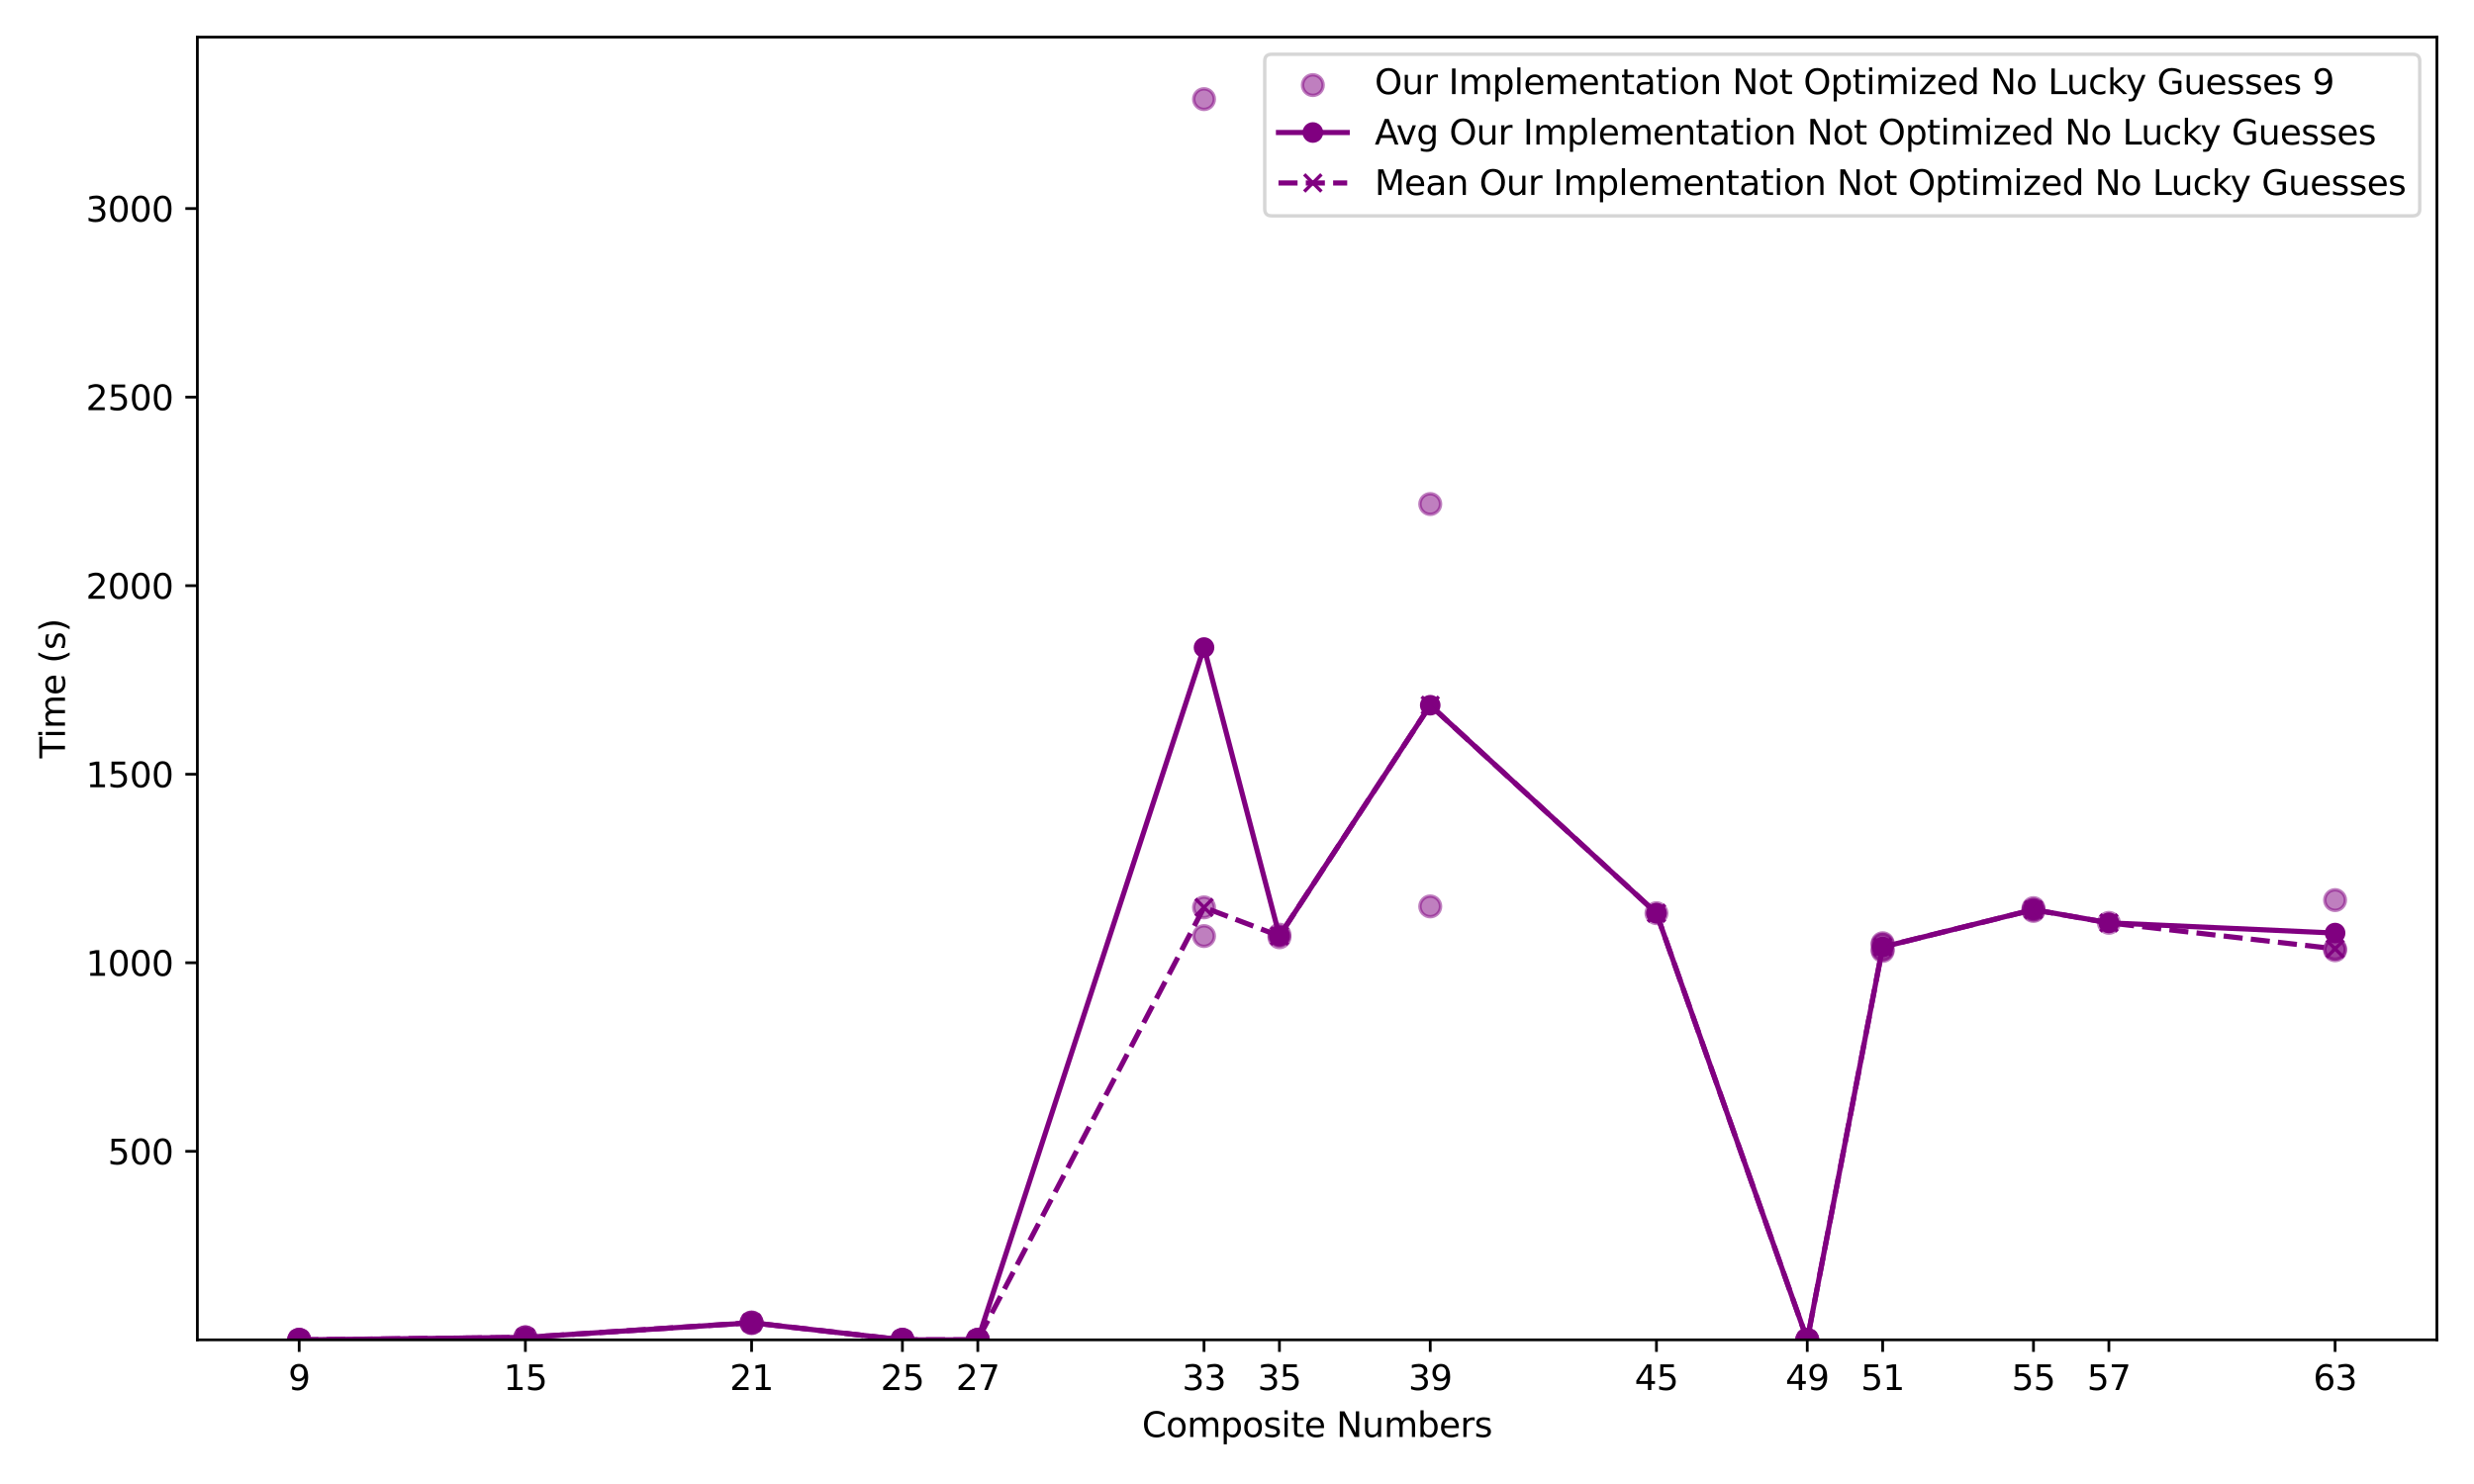<?xml version="1.0" encoding="utf-8" standalone="no"?>
<!DOCTYPE svg PUBLIC "-//W3C//DTD SVG 1.1//EN"
  "http://www.w3.org/Graphics/SVG/1.1/DTD/svg11.dtd">
<svg xmlns:xlink="http://www.w3.org/1999/xlink" width="720pt" height="432pt" viewBox="0 0 720 432" xmlns="http://www.w3.org/2000/svg" version="1.1">
 <defs>
  <style type="text/css">*{stroke-linejoin: round; stroke-linecap: butt}</style>
 </defs>
 <g id="figure_1">
  <g id="patch_1">
   <path d="M 0 432 
L 720 432 
L 720 0 
L 0 0 
z
" style="fill: #ffffff"/>
  </g>
  <g id="axes_1">
   <g id="patch_2">
    <path d="M 57.44 390.04 
L 709.2 390.04 
L 709.2 10.8 
L 57.44 10.8 
z
" style="fill: #ffffff"/>
   </g>
   <g id="PathCollection_1">
    <defs>
     <path id="m6a87b6fbe5" d="M 0 3 
C 0.796 3 1.559 2.684 2.121 2.121 
C 2.684 1.559 3 0.796 3 0 
C 3 -0.796 2.684 -1.559 2.121 -2.121 
C 1.559 -2.684 0.796 -3 0 -3 
C -0.796 -3 -1.559 -2.684 -2.121 -2.121 
C -2.684 -1.559 -3 -0.796 -3 0 
C -3 0.796 -2.684 1.559 -2.121 2.121 
C -1.559 2.684 -0.796 3 0 3 
z
" style="stroke: #800080; stroke-opacity: 0.5"/>
    </defs>
    <g clip-path="url(#pe56e62a13a)">
     <use xlink:href="#m6a87b6fbe5" x="87.065" y="390.04" style="fill: #800080; fill-opacity: 0.5; stroke: #800080; stroke-opacity: 0.5"/>
     <use xlink:href="#m6a87b6fbe5" x="87.065" y="390.04" style="fill: #800080; fill-opacity: 0.5; stroke: #800080; stroke-opacity: 0.5"/>
     <use xlink:href="#m6a87b6fbe5" x="87.065" y="390.04" style="fill: #800080; fill-opacity: 0.5; stroke: #800080; stroke-opacity: 0.5"/>
     <use xlink:href="#m6a87b6fbe5" x="87.065" y="390.04" style="fill: #800080; fill-opacity: 0.5; stroke: #800080; stroke-opacity: 0.5"/>
     <use xlink:href="#m6a87b6fbe5" x="87.065" y="390.04" style="fill: #800080; fill-opacity: 0.5; stroke: #800080; stroke-opacity: 0.5"/>
    </g>
   </g>
   <g id="PathCollection_2">
    <g clip-path="url(#pe56e62a13a)">
     <use xlink:href="#m6a87b6fbe5" x="152.9" y="389.313" style="fill: #800080; fill-opacity: 0.5; stroke: #800080; stroke-opacity: 0.5"/>
     <use xlink:href="#m6a87b6fbe5" x="152.9" y="389.312" style="fill: #800080; fill-opacity: 0.5; stroke: #800080; stroke-opacity: 0.5"/>
     <use xlink:href="#m6a87b6fbe5" x="152.9" y="389.301" style="fill: #800080; fill-opacity: 0.5; stroke: #800080; stroke-opacity: 0.5"/>
    </g>
   </g>
   <g id="PathCollection_3">
    <g clip-path="url(#pe56e62a13a)">
     <use xlink:href="#m6a87b6fbe5" x="218.734" y="385.001" style="fill: #800080; fill-opacity: 0.5; stroke: #800080; stroke-opacity: 0.5"/>
     <use xlink:href="#m6a87b6fbe5" x="218.734" y="384.986" style="fill: #800080; fill-opacity: 0.5; stroke: #800080; stroke-opacity: 0.5"/>
     <use xlink:href="#m6a87b6fbe5" x="218.734" y="385.19" style="fill: #800080; fill-opacity: 0.5; stroke: #800080; stroke-opacity: 0.5"/>
     <use xlink:href="#m6a87b6fbe5" x="218.734" y="385.072" style="fill: #800080; fill-opacity: 0.5; stroke: #800080; stroke-opacity: 0.5"/>
    </g>
   </g>
   <g id="PathCollection_4">
    <g clip-path="url(#pe56e62a13a)">
     <use xlink:href="#m6a87b6fbe5" x="262.624" y="390.04" style="fill: #800080; fill-opacity: 0.5; stroke: #800080; stroke-opacity: 0.5"/>
     <use xlink:href="#m6a87b6fbe5" x="262.624" y="390.04" style="fill: #800080; fill-opacity: 0.5; stroke: #800080; stroke-opacity: 0.5"/>
     <use xlink:href="#m6a87b6fbe5" x="262.624" y="390.04" style="fill: #800080; fill-opacity: 0.5; stroke: #800080; stroke-opacity: 0.5"/>
     <use xlink:href="#m6a87b6fbe5" x="262.624" y="390.04" style="fill: #800080; fill-opacity: 0.5; stroke: #800080; stroke-opacity: 0.5"/>
     <use xlink:href="#m6a87b6fbe5" x="262.624" y="390.04" style="fill: #800080; fill-opacity: 0.5; stroke: #800080; stroke-opacity: 0.5"/>
    </g>
   </g>
   <g id="PathCollection_5">
    <g clip-path="url(#pe56e62a13a)">
     <use xlink:href="#m6a87b6fbe5" x="284.568" y="390.04" style="fill: #800080; fill-opacity: 0.5; stroke: #800080; stroke-opacity: 0.5"/>
     <use xlink:href="#m6a87b6fbe5" x="284.568" y="390.04" style="fill: #800080; fill-opacity: 0.5; stroke: #800080; stroke-opacity: 0.5"/>
     <use xlink:href="#m6a87b6fbe5" x="284.568" y="390.04" style="fill: #800080; fill-opacity: 0.5; stroke: #800080; stroke-opacity: 0.5"/>
     <use xlink:href="#m6a87b6fbe5" x="284.568" y="390.04" style="fill: #800080; fill-opacity: 0.5; stroke: #800080; stroke-opacity: 0.5"/>
     <use xlink:href="#m6a87b6fbe5" x="284.568" y="390.04" style="fill: #800080; fill-opacity: 0.5; stroke: #800080; stroke-opacity: 0.5"/>
    </g>
   </g>
   <g id="PathCollection_6">
    <g clip-path="url(#pe56e62a13a)">
     <use xlink:href="#m6a87b6fbe5" x="350.403" y="28.859" style="fill: #800080; fill-opacity: 0.5; stroke: #800080; stroke-opacity: 0.5"/>
     <use xlink:href="#m6a87b6fbe5" x="350.403" y="272.497" style="fill: #800080; fill-opacity: 0.5; stroke: #800080; stroke-opacity: 0.5"/>
     <use xlink:href="#m6a87b6fbe5" x="350.403" y="264.145" style="fill: #800080; fill-opacity: 0.5; stroke: #800080; stroke-opacity: 0.5"/>
    </g>
   </g>
   <g id="PathCollection_7">
    <g clip-path="url(#pe56e62a13a)">
     <use xlink:href="#m6a87b6fbe5" x="372.348" y="272.088" style="fill: #800080; fill-opacity: 0.5; stroke: #800080; stroke-opacity: 0.5"/>
     <use xlink:href="#m6a87b6fbe5" x="372.348" y="272.857" style="fill: #800080; fill-opacity: 0.5; stroke: #800080; stroke-opacity: 0.5"/>
    </g>
   </g>
   <g id="PathCollection_8">
    <g clip-path="url(#pe56e62a13a)">
     <use xlink:href="#m6a87b6fbe5" x="416.237" y="263.862" style="fill: #800080; fill-opacity: 0.5; stroke: #800080; stroke-opacity: 0.5"/>
     <use xlink:href="#m6a87b6fbe5" x="416.237" y="146.729" style="fill: #800080; fill-opacity: 0.5; stroke: #800080; stroke-opacity: 0.5"/>
    </g>
   </g>
   <g id="PathCollection_9">
    <g clip-path="url(#pe56e62a13a)">
     <use xlink:href="#m6a87b6fbe5" x="482.072" y="265.831" style="fill: #800080; fill-opacity: 0.5; stroke: #800080; stroke-opacity: 0.5"/>
    </g>
   </g>
   <g id="PathCollection_10">
    <g clip-path="url(#pe56e62a13a)">
     <use xlink:href="#m6a87b6fbe5" x="525.961" y="390.04" style="fill: #800080; fill-opacity: 0.5; stroke: #800080; stroke-opacity: 0.5"/>
     <use xlink:href="#m6a87b6fbe5" x="525.961" y="390.04" style="fill: #800080; fill-opacity: 0.5; stroke: #800080; stroke-opacity: 0.5"/>
     <use xlink:href="#m6a87b6fbe5" x="525.961" y="390.04" style="fill: #800080; fill-opacity: 0.5; stroke: #800080; stroke-opacity: 0.5"/>
     <use xlink:href="#m6a87b6fbe5" x="525.961" y="390.04" style="fill: #800080; fill-opacity: 0.5; stroke: #800080; stroke-opacity: 0.5"/>
     <use xlink:href="#m6a87b6fbe5" x="525.961" y="390.04" style="fill: #800080; fill-opacity: 0.5; stroke: #800080; stroke-opacity: 0.5"/>
    </g>
   </g>
   <g id="PathCollection_11">
    <g clip-path="url(#pe56e62a13a)">
     <use xlink:href="#m6a87b6fbe5" x="547.906" y="276.376" style="fill: #800080; fill-opacity: 0.5; stroke: #800080; stroke-opacity: 0.5"/>
     <use xlink:href="#m6a87b6fbe5" x="547.906" y="276.833" style="fill: #800080; fill-opacity: 0.5; stroke: #800080; stroke-opacity: 0.5"/>
     <use xlink:href="#m6a87b6fbe5" x="547.906" y="274.962" style="fill: #800080; fill-opacity: 0.5; stroke: #800080; stroke-opacity: 0.5"/>
     <use xlink:href="#m6a87b6fbe5" x="547.906" y="274.575" style="fill: #800080; fill-opacity: 0.5; stroke: #800080; stroke-opacity: 0.5"/>
    </g>
   </g>
   <g id="PathCollection_12">
    <g clip-path="url(#pe56e62a13a)">
     <use xlink:href="#m6a87b6fbe5" x="591.795" y="265.176" style="fill: #800080; fill-opacity: 0.5; stroke: #800080; stroke-opacity: 0.5"/>
     <use xlink:href="#m6a87b6fbe5" x="591.795" y="264.821" style="fill: #800080; fill-opacity: 0.5; stroke: #800080; stroke-opacity: 0.5"/>
     <use xlink:href="#m6a87b6fbe5" x="591.795" y="264.36" style="fill: #800080; fill-opacity: 0.5; stroke: #800080; stroke-opacity: 0.5"/>
    </g>
   </g>
   <g id="PathCollection_13">
    <g clip-path="url(#pe56e62a13a)">
     <use xlink:href="#m6a87b6fbe5" x="613.74" y="268.648" style="fill: #800080; fill-opacity: 0.5; stroke: #800080; stroke-opacity: 0.5"/>
    </g>
   </g>
   <g id="PathCollection_14">
    <g clip-path="url(#pe56e62a13a)">
     <use xlink:href="#m6a87b6fbe5" x="679.575" y="276.2" style="fill: #800080; fill-opacity: 0.5; stroke: #800080; stroke-opacity: 0.5"/>
     <use xlink:href="#m6a87b6fbe5" x="679.575" y="276.632" style="fill: #800080; fill-opacity: 0.5; stroke: #800080; stroke-opacity: 0.5"/>
     <use xlink:href="#m6a87b6fbe5" x="679.575" y="262.023" style="fill: #800080; fill-opacity: 0.5; stroke: #800080; stroke-opacity: 0.5"/>
    </g>
   </g>
   <g id="matplotlib.axis_1">
    <g id="xtick_1">
     <g id="line2d_1">
      <defs>
       <path id="mdd6277314d" d="M 0 0 
L 0 3.5 
" style="stroke: #000000; stroke-width: 0.8"/>
      </defs>
      <g>
       <use xlink:href="#mdd6277314d" x="87.065" y="390.04" style="stroke: #000000; stroke-width: 0.8"/>
      </g>
     </g>
     <g id="text_1">
      <!-- 9 -->
      <g transform="translate(83.884 404.638) scale(0.1 -0.1)">
       <defs>
        <path id="DejaVuSans-39" d="M 703 97 
L 703 672 
Q 941 559 1184 500 
Q 1428 441 1663 441 
Q 2288 441 2617 861 
Q 2947 1281 2994 2138 
Q 2813 1869 2534 1725 
Q 2256 1581 1919 1581 
Q 1219 1581 811 2004 
Q 403 2428 403 3163 
Q 403 3881 828 4315 
Q 1253 4750 1959 4750 
Q 2769 4750 3195 4129 
Q 3622 3509 3622 2328 
Q 3622 1225 3098 567 
Q 2575 -91 1691 -91 
Q 1453 -91 1209 -44 
Q 966 3 703 97 
z
M 1959 2075 
Q 2384 2075 2632 2365 
Q 2881 2656 2881 3163 
Q 2881 3666 2632 3958 
Q 2384 4250 1959 4250 
Q 1534 4250 1286 3958 
Q 1038 3666 1038 3163 
Q 1038 2656 1286 2365 
Q 1534 2075 1959 2075 
z
" transform="scale(0.016)"/>
       </defs>
       <use xlink:href="#DejaVuSans-39"/>
      </g>
     </g>
    </g>
    <g id="xtick_2">
     <g id="line2d_2">
      <g>
       <use xlink:href="#mdd6277314d" x="152.9" y="390.04" style="stroke: #000000; stroke-width: 0.8"/>
      </g>
     </g>
     <g id="text_2">
      <!-- 15 -->
      <g transform="translate(146.537 404.638) scale(0.1 -0.1)">
       <defs>
        <path id="DejaVuSans-31" d="M 794 531 
L 1825 531 
L 1825 4091 
L 703 3866 
L 703 4441 
L 1819 4666 
L 2450 4666 
L 2450 531 
L 3481 531 
L 3481 0 
L 794 0 
L 794 531 
z
" transform="scale(0.016)"/>
        <path id="DejaVuSans-35" d="M 691 4666 
L 3169 4666 
L 3169 4134 
L 1269 4134 
L 1269 2991 
Q 1406 3038 1543 3061 
Q 1681 3084 1819 3084 
Q 2600 3084 3056 2656 
Q 3513 2228 3513 1497 
Q 3513 744 3044 326 
Q 2575 -91 1722 -91 
Q 1428 -91 1123 -41 
Q 819 9 494 109 
L 494 744 
Q 775 591 1075 516 
Q 1375 441 1709 441 
Q 2250 441 2565 725 
Q 2881 1009 2881 1497 
Q 2881 1984 2565 2268 
Q 2250 2553 1709 2553 
Q 1456 2553 1204 2497 
Q 953 2441 691 2322 
L 691 4666 
z
" transform="scale(0.016)"/>
       </defs>
       <use xlink:href="#DejaVuSans-31"/>
       <use xlink:href="#DejaVuSans-35" x="63.623"/>
      </g>
     </g>
    </g>
    <g id="xtick_3">
     <g id="line2d_3">
      <g>
       <use xlink:href="#mdd6277314d" x="218.734" y="390.04" style="stroke: #000000; stroke-width: 0.8"/>
      </g>
     </g>
     <g id="text_3">
      <!-- 21 -->
      <g transform="translate(212.372 404.638) scale(0.1 -0.1)">
       <defs>
        <path id="DejaVuSans-32" d="M 1228 531 
L 3431 531 
L 3431 0 
L 469 0 
L 469 531 
Q 828 903 1448 1529 
Q 2069 2156 2228 2338 
Q 2531 2678 2651 2914 
Q 2772 3150 2772 3378 
Q 2772 3750 2511 3984 
Q 2250 4219 1831 4219 
Q 1534 4219 1204 4116 
Q 875 4013 500 3803 
L 500 4441 
Q 881 4594 1212 4672 
Q 1544 4750 1819 4750 
Q 2544 4750 2975 4387 
Q 3406 4025 3406 3419 
Q 3406 3131 3298 2873 
Q 3191 2616 2906 2266 
Q 2828 2175 2409 1742 
Q 1991 1309 1228 531 
z
" transform="scale(0.016)"/>
       </defs>
       <use xlink:href="#DejaVuSans-32"/>
       <use xlink:href="#DejaVuSans-31" x="63.623"/>
      </g>
     </g>
    </g>
    <g id="xtick_4">
     <g id="line2d_4">
      <g>
       <use xlink:href="#mdd6277314d" x="262.624" y="390.04" style="stroke: #000000; stroke-width: 0.8"/>
      </g>
     </g>
     <g id="text_4">
      <!-- 25 -->
      <g transform="translate(256.261 404.638) scale(0.1 -0.1)">
       <use xlink:href="#DejaVuSans-32"/>
       <use xlink:href="#DejaVuSans-35" x="63.623"/>
      </g>
     </g>
    </g>
    <g id="xtick_5">
     <g id="line2d_5">
      <g>
       <use xlink:href="#mdd6277314d" x="284.568" y="390.04" style="stroke: #000000; stroke-width: 0.8"/>
      </g>
     </g>
     <g id="text_5">
      <!-- 27 -->
      <g transform="translate(278.206 404.638) scale(0.1 -0.1)">
       <defs>
        <path id="DejaVuSans-37" d="M 525 4666 
L 3525 4666 
L 3525 4397 
L 1831 0 
L 1172 0 
L 2766 4134 
L 525 4134 
L 525 4666 
z
" transform="scale(0.016)"/>
       </defs>
       <use xlink:href="#DejaVuSans-32"/>
       <use xlink:href="#DejaVuSans-37" x="63.623"/>
      </g>
     </g>
    </g>
    <g id="xtick_6">
     <g id="line2d_6">
      <g>
       <use xlink:href="#mdd6277314d" x="350.403" y="390.04" style="stroke: #000000; stroke-width: 0.8"/>
      </g>
     </g>
     <g id="text_6">
      <!-- 33 -->
      <g transform="translate(344.04 404.638) scale(0.1 -0.1)">
       <defs>
        <path id="DejaVuSans-33" d="M 2597 2516 
Q 3050 2419 3304 2112 
Q 3559 1806 3559 1356 
Q 3559 666 3084 287 
Q 2609 -91 1734 -91 
Q 1441 -91 1130 -33 
Q 819 25 488 141 
L 488 750 
Q 750 597 1062 519 
Q 1375 441 1716 441 
Q 2309 441 2620 675 
Q 2931 909 2931 1356 
Q 2931 1769 2642 2001 
Q 2353 2234 1838 2234 
L 1294 2234 
L 1294 2753 
L 1863 2753 
Q 2328 2753 2575 2939 
Q 2822 3125 2822 3475 
Q 2822 3834 2567 4026 
Q 2313 4219 1838 4219 
Q 1578 4219 1281 4162 
Q 984 4106 628 3988 
L 628 4550 
Q 988 4650 1302 4700 
Q 1616 4750 1894 4750 
Q 2613 4750 3031 4423 
Q 3450 4097 3450 3541 
Q 3450 3153 3228 2886 
Q 3006 2619 2597 2516 
z
" transform="scale(0.016)"/>
       </defs>
       <use xlink:href="#DejaVuSans-33"/>
       <use xlink:href="#DejaVuSans-33" x="63.623"/>
      </g>
     </g>
    </g>
    <g id="xtick_7">
     <g id="line2d_7">
      <g>
       <use xlink:href="#mdd6277314d" x="372.348" y="390.04" style="stroke: #000000; stroke-width: 0.8"/>
      </g>
     </g>
     <g id="text_7">
      <!-- 35 -->
      <g transform="translate(365.985 404.638) scale(0.1 -0.1)">
       <use xlink:href="#DejaVuSans-33"/>
       <use xlink:href="#DejaVuSans-35" x="63.623"/>
      </g>
     </g>
    </g>
    <g id="xtick_8">
     <g id="line2d_8">
      <g>
       <use xlink:href="#mdd6277314d" x="416.237" y="390.04" style="stroke: #000000; stroke-width: 0.8"/>
      </g>
     </g>
     <g id="text_8">
      <!-- 39 -->
      <g transform="translate(409.875 404.638) scale(0.1 -0.1)">
       <use xlink:href="#DejaVuSans-33"/>
       <use xlink:href="#DejaVuSans-39" x="63.623"/>
      </g>
     </g>
    </g>
    <g id="xtick_9">
     <g id="line2d_9">
      <g>
       <use xlink:href="#mdd6277314d" x="482.072" y="390.04" style="stroke: #000000; stroke-width: 0.8"/>
      </g>
     </g>
     <g id="text_9">
      <!-- 45 -->
      <g transform="translate(475.709 404.638) scale(0.1 -0.1)">
       <defs>
        <path id="DejaVuSans-34" d="M 2419 4116 
L 825 1625 
L 2419 1625 
L 2419 4116 
z
M 2253 4666 
L 3047 4666 
L 3047 1625 
L 3713 1625 
L 3713 1100 
L 3047 1100 
L 3047 0 
L 2419 0 
L 2419 1100 
L 313 1100 
L 313 1709 
L 2253 4666 
z
" transform="scale(0.016)"/>
       </defs>
       <use xlink:href="#DejaVuSans-34"/>
       <use xlink:href="#DejaVuSans-35" x="63.623"/>
      </g>
     </g>
    </g>
    <g id="xtick_10">
     <g id="line2d_10">
      <g>
       <use xlink:href="#mdd6277314d" x="525.961" y="390.04" style="stroke: #000000; stroke-width: 0.8"/>
      </g>
     </g>
     <g id="text_10">
      <!-- 49 -->
      <g transform="translate(519.599 404.638) scale(0.1 -0.1)">
       <use xlink:href="#DejaVuSans-34"/>
       <use xlink:href="#DejaVuSans-39" x="63.623"/>
      </g>
     </g>
    </g>
    <g id="xtick_11">
     <g id="line2d_11">
      <g>
       <use xlink:href="#mdd6277314d" x="547.906" y="390.04" style="stroke: #000000; stroke-width: 0.8"/>
      </g>
     </g>
     <g id="text_11">
      <!-- 51 -->
      <g transform="translate(541.543 404.638) scale(0.1 -0.1)">
       <use xlink:href="#DejaVuSans-35"/>
       <use xlink:href="#DejaVuSans-31" x="63.623"/>
      </g>
     </g>
    </g>
    <g id="xtick_12">
     <g id="line2d_12">
      <g>
       <use xlink:href="#mdd6277314d" x="591.795" y="390.04" style="stroke: #000000; stroke-width: 0.8"/>
      </g>
     </g>
     <g id="text_12">
      <!-- 55 -->
      <g transform="translate(585.433 404.638) scale(0.1 -0.1)">
       <use xlink:href="#DejaVuSans-35"/>
       <use xlink:href="#DejaVuSans-35" x="63.623"/>
      </g>
     </g>
    </g>
    <g id="xtick_13">
     <g id="line2d_13">
      <g>
       <use xlink:href="#mdd6277314d" x="613.74" y="390.04" style="stroke: #000000; stroke-width: 0.8"/>
      </g>
     </g>
     <g id="text_13">
      <!-- 57 -->
      <g transform="translate(607.378 404.638) scale(0.1 -0.1)">
       <use xlink:href="#DejaVuSans-35"/>
       <use xlink:href="#DejaVuSans-37" x="63.623"/>
      </g>
     </g>
    </g>
    <g id="xtick_14">
     <g id="line2d_14">
      <g>
       <use xlink:href="#mdd6277314d" x="679.575" y="390.04" style="stroke: #000000; stroke-width: 0.8"/>
      </g>
     </g>
     <g id="text_14">
      <!-- 63 -->
      <g transform="translate(673.212 404.638) scale(0.1 -0.1)">
       <defs>
        <path id="DejaVuSans-36" d="M 2113 2584 
Q 1688 2584 1439 2293 
Q 1191 2003 1191 1497 
Q 1191 994 1439 701 
Q 1688 409 2113 409 
Q 2538 409 2786 701 
Q 3034 994 3034 1497 
Q 3034 2003 2786 2293 
Q 2538 2584 2113 2584 
z
M 3366 4563 
L 3366 3988 
Q 3128 4100 2886 4159 
Q 2644 4219 2406 4219 
Q 1781 4219 1451 3797 
Q 1122 3375 1075 2522 
Q 1259 2794 1537 2939 
Q 1816 3084 2150 3084 
Q 2853 3084 3261 2657 
Q 3669 2231 3669 1497 
Q 3669 778 3244 343 
Q 2819 -91 2113 -91 
Q 1303 -91 875 529 
Q 447 1150 447 2328 
Q 447 3434 972 4092 
Q 1497 4750 2381 4750 
Q 2619 4750 2861 4703 
Q 3103 4656 3366 4563 
z
" transform="scale(0.016)"/>
       </defs>
       <use xlink:href="#DejaVuSans-36"/>
       <use xlink:href="#DejaVuSans-33" x="63.623"/>
      </g>
     </g>
    </g>
    <g id="text_15">
     <!-- Composite Numbers -->
     <g transform="translate(332.355 418.317) scale(0.1 -0.1)">
      <defs>
       <path id="DejaVuSans-43" d="M 4122 4306 
L 4122 3641 
Q 3803 3938 3442 4084 
Q 3081 4231 2675 4231 
Q 1875 4231 1450 3742 
Q 1025 3253 1025 2328 
Q 1025 1406 1450 917 
Q 1875 428 2675 428 
Q 3081 428 3442 575 
Q 3803 722 4122 1019 
L 4122 359 
Q 3791 134 3420 21 
Q 3050 -91 2638 -91 
Q 1578 -91 968 557 
Q 359 1206 359 2328 
Q 359 3453 968 4101 
Q 1578 4750 2638 4750 
Q 3056 4750 3426 4639 
Q 3797 4528 4122 4306 
z
" transform="scale(0.016)"/>
       <path id="DejaVuSans-6f" d="M 1959 3097 
Q 1497 3097 1228 2736 
Q 959 2375 959 1747 
Q 959 1119 1226 758 
Q 1494 397 1959 397 
Q 2419 397 2687 759 
Q 2956 1122 2956 1747 
Q 2956 2369 2687 2733 
Q 2419 3097 1959 3097 
z
M 1959 3584 
Q 2709 3584 3137 3096 
Q 3566 2609 3566 1747 
Q 3566 888 3137 398 
Q 2709 -91 1959 -91 
Q 1206 -91 779 398 
Q 353 888 353 1747 
Q 353 2609 779 3096 
Q 1206 3584 1959 3584 
z
" transform="scale(0.016)"/>
       <path id="DejaVuSans-6d" d="M 3328 2828 
Q 3544 3216 3844 3400 
Q 4144 3584 4550 3584 
Q 5097 3584 5394 3201 
Q 5691 2819 5691 2113 
L 5691 0 
L 5113 0 
L 5113 2094 
Q 5113 2597 4934 2840 
Q 4756 3084 4391 3084 
Q 3944 3084 3684 2787 
Q 3425 2491 3425 1978 
L 3425 0 
L 2847 0 
L 2847 2094 
Q 2847 2600 2669 2842 
Q 2491 3084 2119 3084 
Q 1678 3084 1418 2786 
Q 1159 2488 1159 1978 
L 1159 0 
L 581 0 
L 581 3500 
L 1159 3500 
L 1159 2956 
Q 1356 3278 1631 3431 
Q 1906 3584 2284 3584 
Q 2666 3584 2933 3390 
Q 3200 3197 3328 2828 
z
" transform="scale(0.016)"/>
       <path id="DejaVuSans-70" d="M 1159 525 
L 1159 -1331 
L 581 -1331 
L 581 3500 
L 1159 3500 
L 1159 2969 
Q 1341 3281 1617 3432 
Q 1894 3584 2278 3584 
Q 2916 3584 3314 3078 
Q 3713 2572 3713 1747 
Q 3713 922 3314 415 
Q 2916 -91 2278 -91 
Q 1894 -91 1617 61 
Q 1341 213 1159 525 
z
M 3116 1747 
Q 3116 2381 2855 2742 
Q 2594 3103 2138 3103 
Q 1681 3103 1420 2742 
Q 1159 2381 1159 1747 
Q 1159 1113 1420 752 
Q 1681 391 2138 391 
Q 2594 391 2855 752 
Q 3116 1113 3116 1747 
z
" transform="scale(0.016)"/>
       <path id="DejaVuSans-73" d="M 2834 3397 
L 2834 2853 
Q 2591 2978 2328 3040 
Q 2066 3103 1784 3103 
Q 1356 3103 1142 2972 
Q 928 2841 928 2578 
Q 928 2378 1081 2264 
Q 1234 2150 1697 2047 
L 1894 2003 
Q 2506 1872 2764 1633 
Q 3022 1394 3022 966 
Q 3022 478 2636 193 
Q 2250 -91 1575 -91 
Q 1294 -91 989 -36 
Q 684 19 347 128 
L 347 722 
Q 666 556 975 473 
Q 1284 391 1588 391 
Q 1994 391 2212 530 
Q 2431 669 2431 922 
Q 2431 1156 2273 1281 
Q 2116 1406 1581 1522 
L 1381 1569 
Q 847 1681 609 1914 
Q 372 2147 372 2553 
Q 372 3047 722 3315 
Q 1072 3584 1716 3584 
Q 2034 3584 2315 3537 
Q 2597 3491 2834 3397 
z
" transform="scale(0.016)"/>
       <path id="DejaVuSans-69" d="M 603 3500 
L 1178 3500 
L 1178 0 
L 603 0 
L 603 3500 
z
M 603 4863 
L 1178 4863 
L 1178 4134 
L 603 4134 
L 603 4863 
z
" transform="scale(0.016)"/>
       <path id="DejaVuSans-74" d="M 1172 4494 
L 1172 3500 
L 2356 3500 
L 2356 3053 
L 1172 3053 
L 1172 1153 
Q 1172 725 1289 603 
Q 1406 481 1766 481 
L 2356 481 
L 2356 0 
L 1766 0 
Q 1100 0 847 248 
Q 594 497 594 1153 
L 594 3053 
L 172 3053 
L 172 3500 
L 594 3500 
L 594 4494 
L 1172 4494 
z
" transform="scale(0.016)"/>
       <path id="DejaVuSans-65" d="M 3597 1894 
L 3597 1613 
L 953 1613 
Q 991 1019 1311 708 
Q 1631 397 2203 397 
Q 2534 397 2845 478 
Q 3156 559 3463 722 
L 3463 178 
Q 3153 47 2828 -22 
Q 2503 -91 2169 -91 
Q 1331 -91 842 396 
Q 353 884 353 1716 
Q 353 2575 817 3079 
Q 1281 3584 2069 3584 
Q 2775 3584 3186 3129 
Q 3597 2675 3597 1894 
z
M 3022 2063 
Q 3016 2534 2758 2815 
Q 2500 3097 2075 3097 
Q 1594 3097 1305 2825 
Q 1016 2553 972 2059 
L 3022 2063 
z
" transform="scale(0.016)"/>
       <path id="DejaVuSans-20" transform="scale(0.016)"/>
       <path id="DejaVuSans-4e" d="M 628 4666 
L 1478 4666 
L 3547 763 
L 3547 4666 
L 4159 4666 
L 4159 0 
L 3309 0 
L 1241 3903 
L 1241 0 
L 628 0 
L 628 4666 
z
" transform="scale(0.016)"/>
       <path id="DejaVuSans-75" d="M 544 1381 
L 544 3500 
L 1119 3500 
L 1119 1403 
Q 1119 906 1312 657 
Q 1506 409 1894 409 
Q 2359 409 2629 706 
Q 2900 1003 2900 1516 
L 2900 3500 
L 3475 3500 
L 3475 0 
L 2900 0 
L 2900 538 
Q 2691 219 2414 64 
Q 2138 -91 1772 -91 
Q 1169 -91 856 284 
Q 544 659 544 1381 
z
M 1991 3584 
L 1991 3584 
z
" transform="scale(0.016)"/>
       <path id="DejaVuSans-62" d="M 3116 1747 
Q 3116 2381 2855 2742 
Q 2594 3103 2138 3103 
Q 1681 3103 1420 2742 
Q 1159 2381 1159 1747 
Q 1159 1113 1420 752 
Q 1681 391 2138 391 
Q 2594 391 2855 752 
Q 3116 1113 3116 1747 
z
M 1159 2969 
Q 1341 3281 1617 3432 
Q 1894 3584 2278 3584 
Q 2916 3584 3314 3078 
Q 3713 2572 3713 1747 
Q 3713 922 3314 415 
Q 2916 -91 2278 -91 
Q 1894 -91 1617 61 
Q 1341 213 1159 525 
L 1159 0 
L 581 0 
L 581 4863 
L 1159 4863 
L 1159 2969 
z
" transform="scale(0.016)"/>
       <path id="DejaVuSans-72" d="M 2631 2963 
Q 2534 3019 2420 3045 
Q 2306 3072 2169 3072 
Q 1681 3072 1420 2755 
Q 1159 2438 1159 1844 
L 1159 0 
L 581 0 
L 581 3500 
L 1159 3500 
L 1159 2956 
Q 1341 3275 1631 3429 
Q 1922 3584 2338 3584 
Q 2397 3584 2469 3576 
Q 2541 3569 2628 3553 
L 2631 2963 
z
" transform="scale(0.016)"/>
      </defs>
      <use xlink:href="#DejaVuSans-43"/>
      <use xlink:href="#DejaVuSans-6f" x="69.824"/>
      <use xlink:href="#DejaVuSans-6d" x="131.006"/>
      <use xlink:href="#DejaVuSans-70" x="228.418"/>
      <use xlink:href="#DejaVuSans-6f" x="291.895"/>
      <use xlink:href="#DejaVuSans-73" x="353.076"/>
      <use xlink:href="#DejaVuSans-69" x="405.176"/>
      <use xlink:href="#DejaVuSans-74" x="432.959"/>
      <use xlink:href="#DejaVuSans-65" x="472.168"/>
      <use xlink:href="#DejaVuSans-20" x="533.691"/>
      <use xlink:href="#DejaVuSans-4e" x="565.479"/>
      <use xlink:href="#DejaVuSans-75" x="640.283"/>
      <use xlink:href="#DejaVuSans-6d" x="703.662"/>
      <use xlink:href="#DejaVuSans-62" x="801.074"/>
      <use xlink:href="#DejaVuSans-65" x="864.551"/>
      <use xlink:href="#DejaVuSans-72" x="926.074"/>
      <use xlink:href="#DejaVuSans-73" x="967.188"/>
     </g>
    </g>
   </g>
   <g id="matplotlib.axis_2">
    <g id="ytick_1">
     <g id="line2d_15">
      <defs>
       <path id="m830c46a9d2" d="M 0 0 
L -3.5 0 
" style="stroke: #000000; stroke-width: 0.8"/>
      </defs>
      <g>
       <use xlink:href="#m830c46a9d2" x="57.44" y="335.153" style="stroke: #000000; stroke-width: 0.8"/>
      </g>
     </g>
     <g id="text_16">
      <!-- 500 -->
      <g transform="translate(31.352 338.952) scale(0.1 -0.1)">
       <defs>
        <path id="DejaVuSans-30" d="M 2034 4250 
Q 1547 4250 1301 3770 
Q 1056 3291 1056 2328 
Q 1056 1369 1301 889 
Q 1547 409 2034 409 
Q 2525 409 2770 889 
Q 3016 1369 3016 2328 
Q 3016 3291 2770 3770 
Q 2525 4250 2034 4250 
z
M 2034 4750 
Q 2819 4750 3233 4129 
Q 3647 3509 3647 2328 
Q 3647 1150 3233 529 
Q 2819 -91 2034 -91 
Q 1250 -91 836 529 
Q 422 1150 422 2328 
Q 422 3509 836 4129 
Q 1250 4750 2034 4750 
z
" transform="scale(0.016)"/>
       </defs>
       <use xlink:href="#DejaVuSans-35"/>
       <use xlink:href="#DejaVuSans-30" x="63.623"/>
       <use xlink:href="#DejaVuSans-30" x="127.246"/>
      </g>
     </g>
    </g>
    <g id="ytick_2">
     <g id="line2d_16">
      <g>
       <use xlink:href="#m830c46a9d2" x="57.44" y="280.265" style="stroke: #000000; stroke-width: 0.8"/>
      </g>
     </g>
     <g id="text_17">
      <!-- 1000 -->
      <g transform="translate(24.99 284.065) scale(0.1 -0.1)">
       <use xlink:href="#DejaVuSans-31"/>
       <use xlink:href="#DejaVuSans-30" x="63.623"/>
       <use xlink:href="#DejaVuSans-30" x="127.246"/>
       <use xlink:href="#DejaVuSans-30" x="190.869"/>
      </g>
     </g>
    </g>
    <g id="ytick_3">
     <g id="line2d_17">
      <g>
       <use xlink:href="#m830c46a9d2" x="57.44" y="225.378" style="stroke: #000000; stroke-width: 0.8"/>
      </g>
     </g>
     <g id="text_18">
      <!-- 1500 -->
      <g transform="translate(24.99 229.177) scale(0.1 -0.1)">
       <use xlink:href="#DejaVuSans-31"/>
       <use xlink:href="#DejaVuSans-35" x="63.623"/>
       <use xlink:href="#DejaVuSans-30" x="127.246"/>
       <use xlink:href="#DejaVuSans-30" x="190.869"/>
      </g>
     </g>
    </g>
    <g id="ytick_4">
     <g id="line2d_18">
      <g>
       <use xlink:href="#m830c46a9d2" x="57.44" y="170.491" style="stroke: #000000; stroke-width: 0.8"/>
      </g>
     </g>
     <g id="text_19">
      <!-- 2000 -->
      <g transform="translate(24.99 174.29) scale(0.1 -0.1)">
       <use xlink:href="#DejaVuSans-32"/>
       <use xlink:href="#DejaVuSans-30" x="63.623"/>
       <use xlink:href="#DejaVuSans-30" x="127.246"/>
       <use xlink:href="#DejaVuSans-30" x="190.869"/>
      </g>
     </g>
    </g>
    <g id="ytick_5">
     <g id="line2d_19">
      <g>
       <use xlink:href="#m830c46a9d2" x="57.44" y="115.604" style="stroke: #000000; stroke-width: 0.8"/>
      </g>
     </g>
     <g id="text_20">
      <!-- 2500 -->
      <g transform="translate(24.99 119.403) scale(0.1 -0.1)">
       <use xlink:href="#DejaVuSans-32"/>
       <use xlink:href="#DejaVuSans-35" x="63.623"/>
       <use xlink:href="#DejaVuSans-30" x="127.246"/>
       <use xlink:href="#DejaVuSans-30" x="190.869"/>
      </g>
     </g>
    </g>
    <g id="ytick_6">
     <g id="line2d_20">
      <g>
       <use xlink:href="#m830c46a9d2" x="57.44" y="60.716" style="stroke: #000000; stroke-width: 0.8"/>
      </g>
     </g>
     <g id="text_21">
      <!-- 3000 -->
      <g transform="translate(24.99 64.516) scale(0.1 -0.1)">
       <use xlink:href="#DejaVuSans-33"/>
       <use xlink:href="#DejaVuSans-30" x="63.623"/>
       <use xlink:href="#DejaVuSans-30" x="127.246"/>
       <use xlink:href="#DejaVuSans-30" x="190.869"/>
      </g>
     </g>
    </g>
    <g id="text_22">
     <!-- Time (s) -->
     <g transform="translate(18.91 220.749) rotate(-90) scale(0.1 -0.1)">
      <defs>
       <path id="DejaVuSans-54" d="M -19 4666 
L 3928 4666 
L 3928 4134 
L 2272 4134 
L 2272 0 
L 1638 0 
L 1638 4134 
L -19 4134 
L -19 4666 
z
" transform="scale(0.016)"/>
       <path id="DejaVuSans-28" d="M 1984 4856 
Q 1566 4138 1362 3434 
Q 1159 2731 1159 2009 
Q 1159 1288 1364 580 
Q 1569 -128 1984 -844 
L 1484 -844 
Q 1016 -109 783 600 
Q 550 1309 550 2009 
Q 550 2706 781 3412 
Q 1013 4119 1484 4856 
L 1984 4856 
z
" transform="scale(0.016)"/>
       <path id="DejaVuSans-29" d="M 513 4856 
L 1013 4856 
Q 1481 4119 1714 3412 
Q 1947 2706 1947 2009 
Q 1947 1309 1714 600 
Q 1481 -109 1013 -844 
L 513 -844 
Q 928 -128 1133 580 
Q 1338 1288 1338 2009 
Q 1338 2731 1133 3434 
Q 928 4138 513 4856 
z
" transform="scale(0.016)"/>
      </defs>
      <use xlink:href="#DejaVuSans-54"/>
      <use xlink:href="#DejaVuSans-69" x="57.959"/>
      <use xlink:href="#DejaVuSans-6d" x="85.742"/>
      <use xlink:href="#DejaVuSans-65" x="183.154"/>
      <use xlink:href="#DejaVuSans-20" x="244.678"/>
      <use xlink:href="#DejaVuSans-28" x="276.465"/>
      <use xlink:href="#DejaVuSans-73" x="315.479"/>
      <use xlink:href="#DejaVuSans-29" x="367.578"/>
     </g>
    </g>
   </g>
   <g id="line2d_21">
    <path d="M 87.065 390.04 
L 152.9 389.309 
L 218.734 385.062 
L 262.624 390.04 
L 284.568 390.04 
L 350.403 188.5 
L 372.348 272.473 
L 416.237 205.295 
L 482.072 265.831 
L 525.961 390.04 
L 547.906 275.687 
L 591.795 264.786 
L 613.74 268.648 
L 679.575 271.618 
" clip-path="url(#pe56e62a13a)" style="fill: none; stroke: #800080; stroke-width: 1.5; stroke-linecap: square"/>
    <defs>
     <path id="mb463351a48" d="M 0 2.5 
C 0.663 2.5 1.299 2.237 1.768 1.768 
C 2.237 1.299 2.5 0.663 2.5 0 
C 2.5 -0.663 2.237 -1.299 1.768 -1.768 
C 1.299 -2.237 0.663 -2.5 0 -2.5 
C -0.663 -2.5 -1.299 -2.237 -1.768 -1.768 
C -2.237 -1.299 -2.5 -0.663 -2.5 0 
C -2.5 0.663 -2.237 1.299 -1.768 1.768 
C -1.299 2.237 -0.663 2.5 0 2.5 
z
" style="stroke: #800080"/>
    </defs>
    <g clip-path="url(#pe56e62a13a)">
     <use xlink:href="#mb463351a48" x="87.065" y="390.04" style="fill: #800080; stroke: #800080"/>
     <use xlink:href="#mb463351a48" x="152.9" y="389.309" style="fill: #800080; stroke: #800080"/>
     <use xlink:href="#mb463351a48" x="218.734" y="385.062" style="fill: #800080; stroke: #800080"/>
     <use xlink:href="#mb463351a48" x="262.624" y="390.04" style="fill: #800080; stroke: #800080"/>
     <use xlink:href="#mb463351a48" x="284.568" y="390.04" style="fill: #800080; stroke: #800080"/>
     <use xlink:href="#mb463351a48" x="350.403" y="188.5" style="fill: #800080; stroke: #800080"/>
     <use xlink:href="#mb463351a48" x="372.348" y="272.473" style="fill: #800080; stroke: #800080"/>
     <use xlink:href="#mb463351a48" x="416.237" y="205.295" style="fill: #800080; stroke: #800080"/>
     <use xlink:href="#mb463351a48" x="482.072" y="265.831" style="fill: #800080; stroke: #800080"/>
     <use xlink:href="#mb463351a48" x="525.961" y="390.04" style="fill: #800080; stroke: #800080"/>
     <use xlink:href="#mb463351a48" x="547.906" y="275.687" style="fill: #800080; stroke: #800080"/>
     <use xlink:href="#mb463351a48" x="591.795" y="264.786" style="fill: #800080; stroke: #800080"/>
     <use xlink:href="#mb463351a48" x="613.74" y="268.648" style="fill: #800080; stroke: #800080"/>
     <use xlink:href="#mb463351a48" x="679.575" y="271.618" style="fill: #800080; stroke: #800080"/>
    </g>
   </g>
   <g id="line2d_22">
    <path d="M 87.065 390.04 
L 152.9 389.312 
L 218.734 385.037 
L 262.624 390.04 
L 284.568 390.04 
L 350.403 264.145 
L 372.348 272.473 
L 416.237 205.295 
L 482.072 265.831 
L 525.961 390.04 
L 547.906 275.669 
L 591.795 264.821 
L 613.74 268.648 
L 679.575 276.2 
" clip-path="url(#pe56e62a13a)" style="fill: none; stroke-dasharray: 5.55,2.4; stroke-dashoffset: 0; stroke: #800080; stroke-width: 1.5"/>
    <defs>
     <path id="m915af93f5f" d="M -2.5 2.5 
L 2.5 -2.5 
M -2.5 -2.5 
L 2.5 2.5 
" style="stroke: #800080"/>
    </defs>
    <g clip-path="url(#pe56e62a13a)">
     <use xlink:href="#m915af93f5f" x="87.065" y="390.04" style="fill: #800080; stroke: #800080"/>
     <use xlink:href="#m915af93f5f" x="152.9" y="389.312" style="fill: #800080; stroke: #800080"/>
     <use xlink:href="#m915af93f5f" x="218.734" y="385.037" style="fill: #800080; stroke: #800080"/>
     <use xlink:href="#m915af93f5f" x="262.624" y="390.04" style="fill: #800080; stroke: #800080"/>
     <use xlink:href="#m915af93f5f" x="284.568" y="390.04" style="fill: #800080; stroke: #800080"/>
     <use xlink:href="#m915af93f5f" x="350.403" y="264.145" style="fill: #800080; stroke: #800080"/>
     <use xlink:href="#m915af93f5f" x="372.348" y="272.473" style="fill: #800080; stroke: #800080"/>
     <use xlink:href="#m915af93f5f" x="416.237" y="205.295" style="fill: #800080; stroke: #800080"/>
     <use xlink:href="#m915af93f5f" x="482.072" y="265.831" style="fill: #800080; stroke: #800080"/>
     <use xlink:href="#m915af93f5f" x="525.961" y="390.04" style="fill: #800080; stroke: #800080"/>
     <use xlink:href="#m915af93f5f" x="547.906" y="275.669" style="fill: #800080; stroke: #800080"/>
     <use xlink:href="#m915af93f5f" x="591.795" y="264.821" style="fill: #800080; stroke: #800080"/>
     <use xlink:href="#m915af93f5f" x="613.74" y="268.648" style="fill: #800080; stroke: #800080"/>
     <use xlink:href="#m915af93f5f" x="679.575" y="276.2" style="fill: #800080; stroke: #800080"/>
    </g>
   </g>
   <g id="patch_3">
    <path d="M 57.44 390.04 
L 57.44 10.8 
" style="fill: none; stroke: #000000; stroke-width: 0.8; stroke-linejoin: miter; stroke-linecap: square"/>
   </g>
   <g id="patch_4">
    <path d="M 709.2 390.04 
L 709.2 10.8 
" style="fill: none; stroke: #000000; stroke-width: 0.8; stroke-linejoin: miter; stroke-linecap: square"/>
   </g>
   <g id="patch_5">
    <path d="M 57.44 390.04 
L 709.2 390.04 
" style="fill: none; stroke: #000000; stroke-width: 0.8; stroke-linejoin: miter; stroke-linecap: square"/>
   </g>
   <g id="patch_6">
    <path d="M 57.44 10.8 
L 709.2 10.8 
" style="fill: none; stroke: #000000; stroke-width: 0.8; stroke-linejoin: miter; stroke-linecap: square"/>
   </g>
   <g id="legend_1">
    <g id="patch_7">
     <path d="M 370.073 62.834 
L 702.2 62.834 
Q 704.2 62.834 704.2 60.834 
L 704.2 17.8 
Q 704.2 15.8 702.2 15.8 
L 370.073 15.8 
Q 368.073 15.8 368.073 17.8 
L 368.073 60.834 
Q 368.073 62.834 370.073 62.834 
z
" style="fill: #ffffff; opacity: 0.8; stroke: #cccccc; stroke-linejoin: miter"/>
    </g>
    <g id="PathCollection_15">
     <g>
      <use xlink:href="#m6a87b6fbe5" x="382.073" y="24.773" style="fill: #800080; fill-opacity: 0.5; stroke: #800080; stroke-opacity: 0.5"/>
     </g>
    </g>
    <g id="text_23">
     <!-- Our Implementation Not Optimized No Lucky Guesses 9 -->
     <g transform="translate(400.073 27.398) scale(0.1 -0.1)">
      <defs>
       <path id="DejaVuSans-4f" d="M 2522 4238 
Q 1834 4238 1429 3725 
Q 1025 3213 1025 2328 
Q 1025 1447 1429 934 
Q 1834 422 2522 422 
Q 3209 422 3611 934 
Q 4013 1447 4013 2328 
Q 4013 3213 3611 3725 
Q 3209 4238 2522 4238 
z
M 2522 4750 
Q 3503 4750 4090 4092 
Q 4678 3434 4678 2328 
Q 4678 1225 4090 567 
Q 3503 -91 2522 -91 
Q 1538 -91 948 565 
Q 359 1222 359 2328 
Q 359 3434 948 4092 
Q 1538 4750 2522 4750 
z
" transform="scale(0.016)"/>
       <path id="DejaVuSans-49" d="M 628 4666 
L 1259 4666 
L 1259 0 
L 628 0 
L 628 4666 
z
" transform="scale(0.016)"/>
       <path id="DejaVuSans-6c" d="M 603 4863 
L 1178 4863 
L 1178 0 
L 603 0 
L 603 4863 
z
" transform="scale(0.016)"/>
       <path id="DejaVuSans-6e" d="M 3513 2113 
L 3513 0 
L 2938 0 
L 2938 2094 
Q 2938 2591 2744 2837 
Q 2550 3084 2163 3084 
Q 1697 3084 1428 2787 
Q 1159 2491 1159 1978 
L 1159 0 
L 581 0 
L 581 3500 
L 1159 3500 
L 1159 2956 
Q 1366 3272 1645 3428 
Q 1925 3584 2291 3584 
Q 2894 3584 3203 3211 
Q 3513 2838 3513 2113 
z
" transform="scale(0.016)"/>
       <path id="DejaVuSans-61" d="M 2194 1759 
Q 1497 1759 1228 1600 
Q 959 1441 959 1056 
Q 959 750 1161 570 
Q 1363 391 1709 391 
Q 2188 391 2477 730 
Q 2766 1069 2766 1631 
L 2766 1759 
L 2194 1759 
z
M 3341 1997 
L 3341 0 
L 2766 0 
L 2766 531 
Q 2569 213 2275 61 
Q 1981 -91 1556 -91 
Q 1019 -91 701 211 
Q 384 513 384 1019 
Q 384 1609 779 1909 
Q 1175 2209 1959 2209 
L 2766 2209 
L 2766 2266 
Q 2766 2663 2505 2880 
Q 2244 3097 1772 3097 
Q 1472 3097 1187 3025 
Q 903 2953 641 2809 
L 641 3341 
Q 956 3463 1253 3523 
Q 1550 3584 1831 3584 
Q 2591 3584 2966 3190 
Q 3341 2797 3341 1997 
z
" transform="scale(0.016)"/>
       <path id="DejaVuSans-7a" d="M 353 3500 
L 3084 3500 
L 3084 2975 
L 922 459 
L 3084 459 
L 3084 0 
L 275 0 
L 275 525 
L 2438 3041 
L 353 3041 
L 353 3500 
z
" transform="scale(0.016)"/>
       <path id="DejaVuSans-64" d="M 2906 2969 
L 2906 4863 
L 3481 4863 
L 3481 0 
L 2906 0 
L 2906 525 
Q 2725 213 2448 61 
Q 2172 -91 1784 -91 
Q 1150 -91 751 415 
Q 353 922 353 1747 
Q 353 2572 751 3078 
Q 1150 3584 1784 3584 
Q 2172 3584 2448 3432 
Q 2725 3281 2906 2969 
z
M 947 1747 
Q 947 1113 1208 752 
Q 1469 391 1925 391 
Q 2381 391 2643 752 
Q 2906 1113 2906 1747 
Q 2906 2381 2643 2742 
Q 2381 3103 1925 3103 
Q 1469 3103 1208 2742 
Q 947 2381 947 1747 
z
" transform="scale(0.016)"/>
       <path id="DejaVuSans-4c" d="M 628 4666 
L 1259 4666 
L 1259 531 
L 3531 531 
L 3531 0 
L 628 0 
L 628 4666 
z
" transform="scale(0.016)"/>
       <path id="DejaVuSans-63" d="M 3122 3366 
L 3122 2828 
Q 2878 2963 2633 3030 
Q 2388 3097 2138 3097 
Q 1578 3097 1268 2742 
Q 959 2388 959 1747 
Q 959 1106 1268 751 
Q 1578 397 2138 397 
Q 2388 397 2633 464 
Q 2878 531 3122 666 
L 3122 134 
Q 2881 22 2623 -34 
Q 2366 -91 2075 -91 
Q 1284 -91 818 406 
Q 353 903 353 1747 
Q 353 2603 823 3093 
Q 1294 3584 2113 3584 
Q 2378 3584 2631 3529 
Q 2884 3475 3122 3366 
z
" transform="scale(0.016)"/>
       <path id="DejaVuSans-6b" d="M 581 4863 
L 1159 4863 
L 1159 1991 
L 2875 3500 
L 3609 3500 
L 1753 1863 
L 3688 0 
L 2938 0 
L 1159 1709 
L 1159 0 
L 581 0 
L 581 4863 
z
" transform="scale(0.016)"/>
       <path id="DejaVuSans-79" d="M 2059 -325 
Q 1816 -950 1584 -1140 
Q 1353 -1331 966 -1331 
L 506 -1331 
L 506 -850 
L 844 -850 
Q 1081 -850 1212 -737 
Q 1344 -625 1503 -206 
L 1606 56 
L 191 3500 
L 800 3500 
L 1894 763 
L 2988 3500 
L 3597 3500 
L 2059 -325 
z
" transform="scale(0.016)"/>
       <path id="DejaVuSans-47" d="M 3809 666 
L 3809 1919 
L 2778 1919 
L 2778 2438 
L 4434 2438 
L 4434 434 
Q 4069 175 3628 42 
Q 3188 -91 2688 -91 
Q 1594 -91 976 548 
Q 359 1188 359 2328 
Q 359 3472 976 4111 
Q 1594 4750 2688 4750 
Q 3144 4750 3555 4637 
Q 3966 4525 4313 4306 
L 4313 3634 
Q 3963 3931 3569 4081 
Q 3175 4231 2741 4231 
Q 1884 4231 1454 3753 
Q 1025 3275 1025 2328 
Q 1025 1384 1454 906 
Q 1884 428 2741 428 
Q 3075 428 3337 486 
Q 3600 544 3809 666 
z
" transform="scale(0.016)"/>
      </defs>
      <use xlink:href="#DejaVuSans-4f"/>
      <use xlink:href="#DejaVuSans-75" x="78.711"/>
      <use xlink:href="#DejaVuSans-72" x="142.09"/>
      <use xlink:href="#DejaVuSans-20" x="183.203"/>
      <use xlink:href="#DejaVuSans-49" x="214.99"/>
      <use xlink:href="#DejaVuSans-6d" x="244.482"/>
      <use xlink:href="#DejaVuSans-70" x="341.895"/>
      <use xlink:href="#DejaVuSans-6c" x="405.371"/>
      <use xlink:href="#DejaVuSans-65" x="433.154"/>
      <use xlink:href="#DejaVuSans-6d" x="494.678"/>
      <use xlink:href="#DejaVuSans-65" x="592.09"/>
      <use xlink:href="#DejaVuSans-6e" x="653.613"/>
      <use xlink:href="#DejaVuSans-74" x="716.992"/>
      <use xlink:href="#DejaVuSans-61" x="756.201"/>
      <use xlink:href="#DejaVuSans-74" x="817.48"/>
      <use xlink:href="#DejaVuSans-69" x="856.689"/>
      <use xlink:href="#DejaVuSans-6f" x="884.473"/>
      <use xlink:href="#DejaVuSans-6e" x="945.654"/>
      <use xlink:href="#DejaVuSans-20" x="1009.033"/>
      <use xlink:href="#DejaVuSans-4e" x="1040.82"/>
      <use xlink:href="#DejaVuSans-6f" x="1115.625"/>
      <use xlink:href="#DejaVuSans-74" x="1176.807"/>
      <use xlink:href="#DejaVuSans-20" x="1216.016"/>
      <use xlink:href="#DejaVuSans-4f" x="1247.803"/>
      <use xlink:href="#DejaVuSans-70" x="1326.514"/>
      <use xlink:href="#DejaVuSans-74" x="1389.99"/>
      <use xlink:href="#DejaVuSans-69" x="1429.199"/>
      <use xlink:href="#DejaVuSans-6d" x="1456.982"/>
      <use xlink:href="#DejaVuSans-69" x="1554.395"/>
      <use xlink:href="#DejaVuSans-7a" x="1582.178"/>
      <use xlink:href="#DejaVuSans-65" x="1634.668"/>
      <use xlink:href="#DejaVuSans-64" x="1696.191"/>
      <use xlink:href="#DejaVuSans-20" x="1759.668"/>
      <use xlink:href="#DejaVuSans-4e" x="1791.455"/>
      <use xlink:href="#DejaVuSans-6f" x="1866.26"/>
      <use xlink:href="#DejaVuSans-20" x="1927.441"/>
      <use xlink:href="#DejaVuSans-4c" x="1959.229"/>
      <use xlink:href="#DejaVuSans-75" x="2013.191"/>
      <use xlink:href="#DejaVuSans-63" x="2076.57"/>
      <use xlink:href="#DejaVuSans-6b" x="2131.551"/>
      <use xlink:href="#DejaVuSans-79" x="2185.836"/>
      <use xlink:href="#DejaVuSans-20" x="2245.016"/>
      <use xlink:href="#DejaVuSans-47" x="2276.803"/>
      <use xlink:href="#DejaVuSans-75" x="2354.293"/>
      <use xlink:href="#DejaVuSans-65" x="2417.672"/>
      <use xlink:href="#DejaVuSans-73" x="2479.195"/>
      <use xlink:href="#DejaVuSans-73" x="2531.295"/>
      <use xlink:href="#DejaVuSans-65" x="2583.395"/>
      <use xlink:href="#DejaVuSans-73" x="2644.918"/>
      <use xlink:href="#DejaVuSans-20" x="2697.018"/>
      <use xlink:href="#DejaVuSans-39" x="2728.805"/>
     </g>
    </g>
    <g id="line2d_23">
     <path d="M 372.073 38.577 
L 382.073 38.577 
L 392.073 38.577 
" style="fill: none; stroke: #800080; stroke-width: 1.5; stroke-linecap: square"/>
     <g>
      <use xlink:href="#mb463351a48" x="382.073" y="38.577" style="fill: #800080; stroke: #800080"/>
     </g>
    </g>
    <g id="text_24">
     <!-- Avg Our Implementation Not Optimized No Lucky Guesses -->
     <g transform="translate(400.073 42.077) scale(0.1 -0.1)">
      <defs>
       <path id="DejaVuSans-41" d="M 2188 4044 
L 1331 1722 
L 3047 1722 
L 2188 4044 
z
M 1831 4666 
L 2547 4666 
L 4325 0 
L 3669 0 
L 3244 1197 
L 1141 1197 
L 716 0 
L 50 0 
L 1831 4666 
z
" transform="scale(0.016)"/>
       <path id="DejaVuSans-76" d="M 191 3500 
L 800 3500 
L 1894 563 
L 2988 3500 
L 3597 3500 
L 2284 0 
L 1503 0 
L 191 3500 
z
" transform="scale(0.016)"/>
       <path id="DejaVuSans-67" d="M 2906 1791 
Q 2906 2416 2648 2759 
Q 2391 3103 1925 3103 
Q 1463 3103 1205 2759 
Q 947 2416 947 1791 
Q 947 1169 1205 825 
Q 1463 481 1925 481 
Q 2391 481 2648 825 
Q 2906 1169 2906 1791 
z
M 3481 434 
Q 3481 -459 3084 -895 
Q 2688 -1331 1869 -1331 
Q 1566 -1331 1297 -1286 
Q 1028 -1241 775 -1147 
L 775 -588 
Q 1028 -725 1275 -790 
Q 1522 -856 1778 -856 
Q 2344 -856 2625 -561 
Q 2906 -266 2906 331 
L 2906 616 
Q 2728 306 2450 153 
Q 2172 0 1784 0 
Q 1141 0 747 490 
Q 353 981 353 1791 
Q 353 2603 747 3093 
Q 1141 3584 1784 3584 
Q 2172 3584 2450 3431 
Q 2728 3278 2906 2969 
L 2906 3500 
L 3481 3500 
L 3481 434 
z
" transform="scale(0.016)"/>
      </defs>
      <use xlink:href="#DejaVuSans-41"/>
      <use xlink:href="#DejaVuSans-76" x="62.533"/>
      <use xlink:href="#DejaVuSans-67" x="121.713"/>
      <use xlink:href="#DejaVuSans-20" x="185.189"/>
      <use xlink:href="#DejaVuSans-4f" x="216.977"/>
      <use xlink:href="#DejaVuSans-75" x="295.688"/>
      <use xlink:href="#DejaVuSans-72" x="359.066"/>
      <use xlink:href="#DejaVuSans-20" x="400.18"/>
      <use xlink:href="#DejaVuSans-49" x="431.967"/>
      <use xlink:href="#DejaVuSans-6d" x="461.459"/>
      <use xlink:href="#DejaVuSans-70" x="558.871"/>
      <use xlink:href="#DejaVuSans-6c" x="622.348"/>
      <use xlink:href="#DejaVuSans-65" x="650.131"/>
      <use xlink:href="#DejaVuSans-6d" x="711.654"/>
      <use xlink:href="#DejaVuSans-65" x="809.066"/>
      <use xlink:href="#DejaVuSans-6e" x="870.59"/>
      <use xlink:href="#DejaVuSans-74" x="933.969"/>
      <use xlink:href="#DejaVuSans-61" x="973.178"/>
      <use xlink:href="#DejaVuSans-74" x="1034.457"/>
      <use xlink:href="#DejaVuSans-69" x="1073.666"/>
      <use xlink:href="#DejaVuSans-6f" x="1101.449"/>
      <use xlink:href="#DejaVuSans-6e" x="1162.631"/>
      <use xlink:href="#DejaVuSans-20" x="1226.01"/>
      <use xlink:href="#DejaVuSans-4e" x="1257.797"/>
      <use xlink:href="#DejaVuSans-6f" x="1332.602"/>
      <use xlink:href="#DejaVuSans-74" x="1393.783"/>
      <use xlink:href="#DejaVuSans-20" x="1432.992"/>
      <use xlink:href="#DejaVuSans-4f" x="1464.779"/>
      <use xlink:href="#DejaVuSans-70" x="1543.49"/>
      <use xlink:href="#DejaVuSans-74" x="1606.967"/>
      <use xlink:href="#DejaVuSans-69" x="1646.176"/>
      <use xlink:href="#DejaVuSans-6d" x="1673.959"/>
      <use xlink:href="#DejaVuSans-69" x="1771.371"/>
      <use xlink:href="#DejaVuSans-7a" x="1799.154"/>
      <use xlink:href="#DejaVuSans-65" x="1851.645"/>
      <use xlink:href="#DejaVuSans-64" x="1913.168"/>
      <use xlink:href="#DejaVuSans-20" x="1976.645"/>
      <use xlink:href="#DejaVuSans-4e" x="2008.432"/>
      <use xlink:href="#DejaVuSans-6f" x="2083.236"/>
      <use xlink:href="#DejaVuSans-20" x="2144.418"/>
      <use xlink:href="#DejaVuSans-4c" x="2176.205"/>
      <use xlink:href="#DejaVuSans-75" x="2230.168"/>
      <use xlink:href="#DejaVuSans-63" x="2293.547"/>
      <use xlink:href="#DejaVuSans-6b" x="2348.527"/>
      <use xlink:href="#DejaVuSans-79" x="2402.812"/>
      <use xlink:href="#DejaVuSans-20" x="2461.992"/>
      <use xlink:href="#DejaVuSans-47" x="2493.779"/>
      <use xlink:href="#DejaVuSans-75" x="2571.27"/>
      <use xlink:href="#DejaVuSans-65" x="2634.648"/>
      <use xlink:href="#DejaVuSans-73" x="2696.172"/>
      <use xlink:href="#DejaVuSans-73" x="2748.271"/>
      <use xlink:href="#DejaVuSans-65" x="2800.371"/>
      <use xlink:href="#DejaVuSans-73" x="2861.895"/>
     </g>
    </g>
    <g id="line2d_24">
     <path d="M 372.073 53.255 
L 382.073 53.255 
L 392.073 53.255 
" style="fill: none; stroke-dasharray: 5.55,2.4; stroke-dashoffset: 0; stroke: #800080; stroke-width: 1.5"/>
     <g>
      <use xlink:href="#m915af93f5f" x="382.073" y="53.255" style="fill: #800080; stroke: #800080"/>
     </g>
    </g>
    <g id="text_25">
     <!-- Mean Our Implementation Not Optimized No Lucky Guesses -->
     <g transform="translate(400.073 56.755) scale(0.1 -0.1)">
      <defs>
       <path id="DejaVuSans-4d" d="M 628 4666 
L 1569 4666 
L 2759 1491 
L 3956 4666 
L 4897 4666 
L 4897 0 
L 4281 0 
L 4281 4097 
L 3078 897 
L 2444 897 
L 1241 4097 
L 1241 0 
L 628 0 
L 628 4666 
z
" transform="scale(0.016)"/>
      </defs>
      <use xlink:href="#DejaVuSans-4d"/>
      <use xlink:href="#DejaVuSans-65" x="86.279"/>
      <use xlink:href="#DejaVuSans-61" x="147.803"/>
      <use xlink:href="#DejaVuSans-6e" x="209.082"/>
      <use xlink:href="#DejaVuSans-20" x="272.461"/>
      <use xlink:href="#DejaVuSans-4f" x="304.248"/>
      <use xlink:href="#DejaVuSans-75" x="382.959"/>
      <use xlink:href="#DejaVuSans-72" x="446.338"/>
      <use xlink:href="#DejaVuSans-20" x="487.451"/>
      <use xlink:href="#DejaVuSans-49" x="519.238"/>
      <use xlink:href="#DejaVuSans-6d" x="548.73"/>
      <use xlink:href="#DejaVuSans-70" x="646.143"/>
      <use xlink:href="#DejaVuSans-6c" x="709.619"/>
      <use xlink:href="#DejaVuSans-65" x="737.402"/>
      <use xlink:href="#DejaVuSans-6d" x="798.926"/>
      <use xlink:href="#DejaVuSans-65" x="896.338"/>
      <use xlink:href="#DejaVuSans-6e" x="957.861"/>
      <use xlink:href="#DejaVuSans-74" x="1021.24"/>
      <use xlink:href="#DejaVuSans-61" x="1060.449"/>
      <use xlink:href="#DejaVuSans-74" x="1121.729"/>
      <use xlink:href="#DejaVuSans-69" x="1160.938"/>
      <use xlink:href="#DejaVuSans-6f" x="1188.721"/>
      <use xlink:href="#DejaVuSans-6e" x="1249.902"/>
      <use xlink:href="#DejaVuSans-20" x="1313.281"/>
      <use xlink:href="#DejaVuSans-4e" x="1345.068"/>
      <use xlink:href="#DejaVuSans-6f" x="1419.873"/>
      <use xlink:href="#DejaVuSans-74" x="1481.055"/>
      <use xlink:href="#DejaVuSans-20" x="1520.264"/>
      <use xlink:href="#DejaVuSans-4f" x="1552.051"/>
      <use xlink:href="#DejaVuSans-70" x="1630.762"/>
      <use xlink:href="#DejaVuSans-74" x="1694.238"/>
      <use xlink:href="#DejaVuSans-69" x="1733.447"/>
      <use xlink:href="#DejaVuSans-6d" x="1761.23"/>
      <use xlink:href="#DejaVuSans-69" x="1858.643"/>
      <use xlink:href="#DejaVuSans-7a" x="1886.426"/>
      <use xlink:href="#DejaVuSans-65" x="1938.916"/>
      <use xlink:href="#DejaVuSans-64" x="2000.439"/>
      <use xlink:href="#DejaVuSans-20" x="2063.916"/>
      <use xlink:href="#DejaVuSans-4e" x="2095.703"/>
      <use xlink:href="#DejaVuSans-6f" x="2170.508"/>
      <use xlink:href="#DejaVuSans-20" x="2231.689"/>
      <use xlink:href="#DejaVuSans-4c" x="2263.477"/>
      <use xlink:href="#DejaVuSans-75" x="2317.439"/>
      <use xlink:href="#DejaVuSans-63" x="2380.818"/>
      <use xlink:href="#DejaVuSans-6b" x="2435.799"/>
      <use xlink:href="#DejaVuSans-79" x="2490.084"/>
      <use xlink:href="#DejaVuSans-20" x="2549.264"/>
      <use xlink:href="#DejaVuSans-47" x="2581.051"/>
      <use xlink:href="#DejaVuSans-75" x="2658.541"/>
      <use xlink:href="#DejaVuSans-65" x="2721.92"/>
      <use xlink:href="#DejaVuSans-73" x="2783.443"/>
      <use xlink:href="#DejaVuSans-73" x="2835.543"/>
      <use xlink:href="#DejaVuSans-65" x="2887.643"/>
      <use xlink:href="#DejaVuSans-73" x="2949.166"/>
     </g>
    </g>
   </g>
  </g>
 </g>
 <defs>
  <clipPath id="pe56e62a13a">
   <rect x="57.44" y="10.8" width="651.76" height="379.24"/>
  </clipPath>
 </defs>
</svg>
